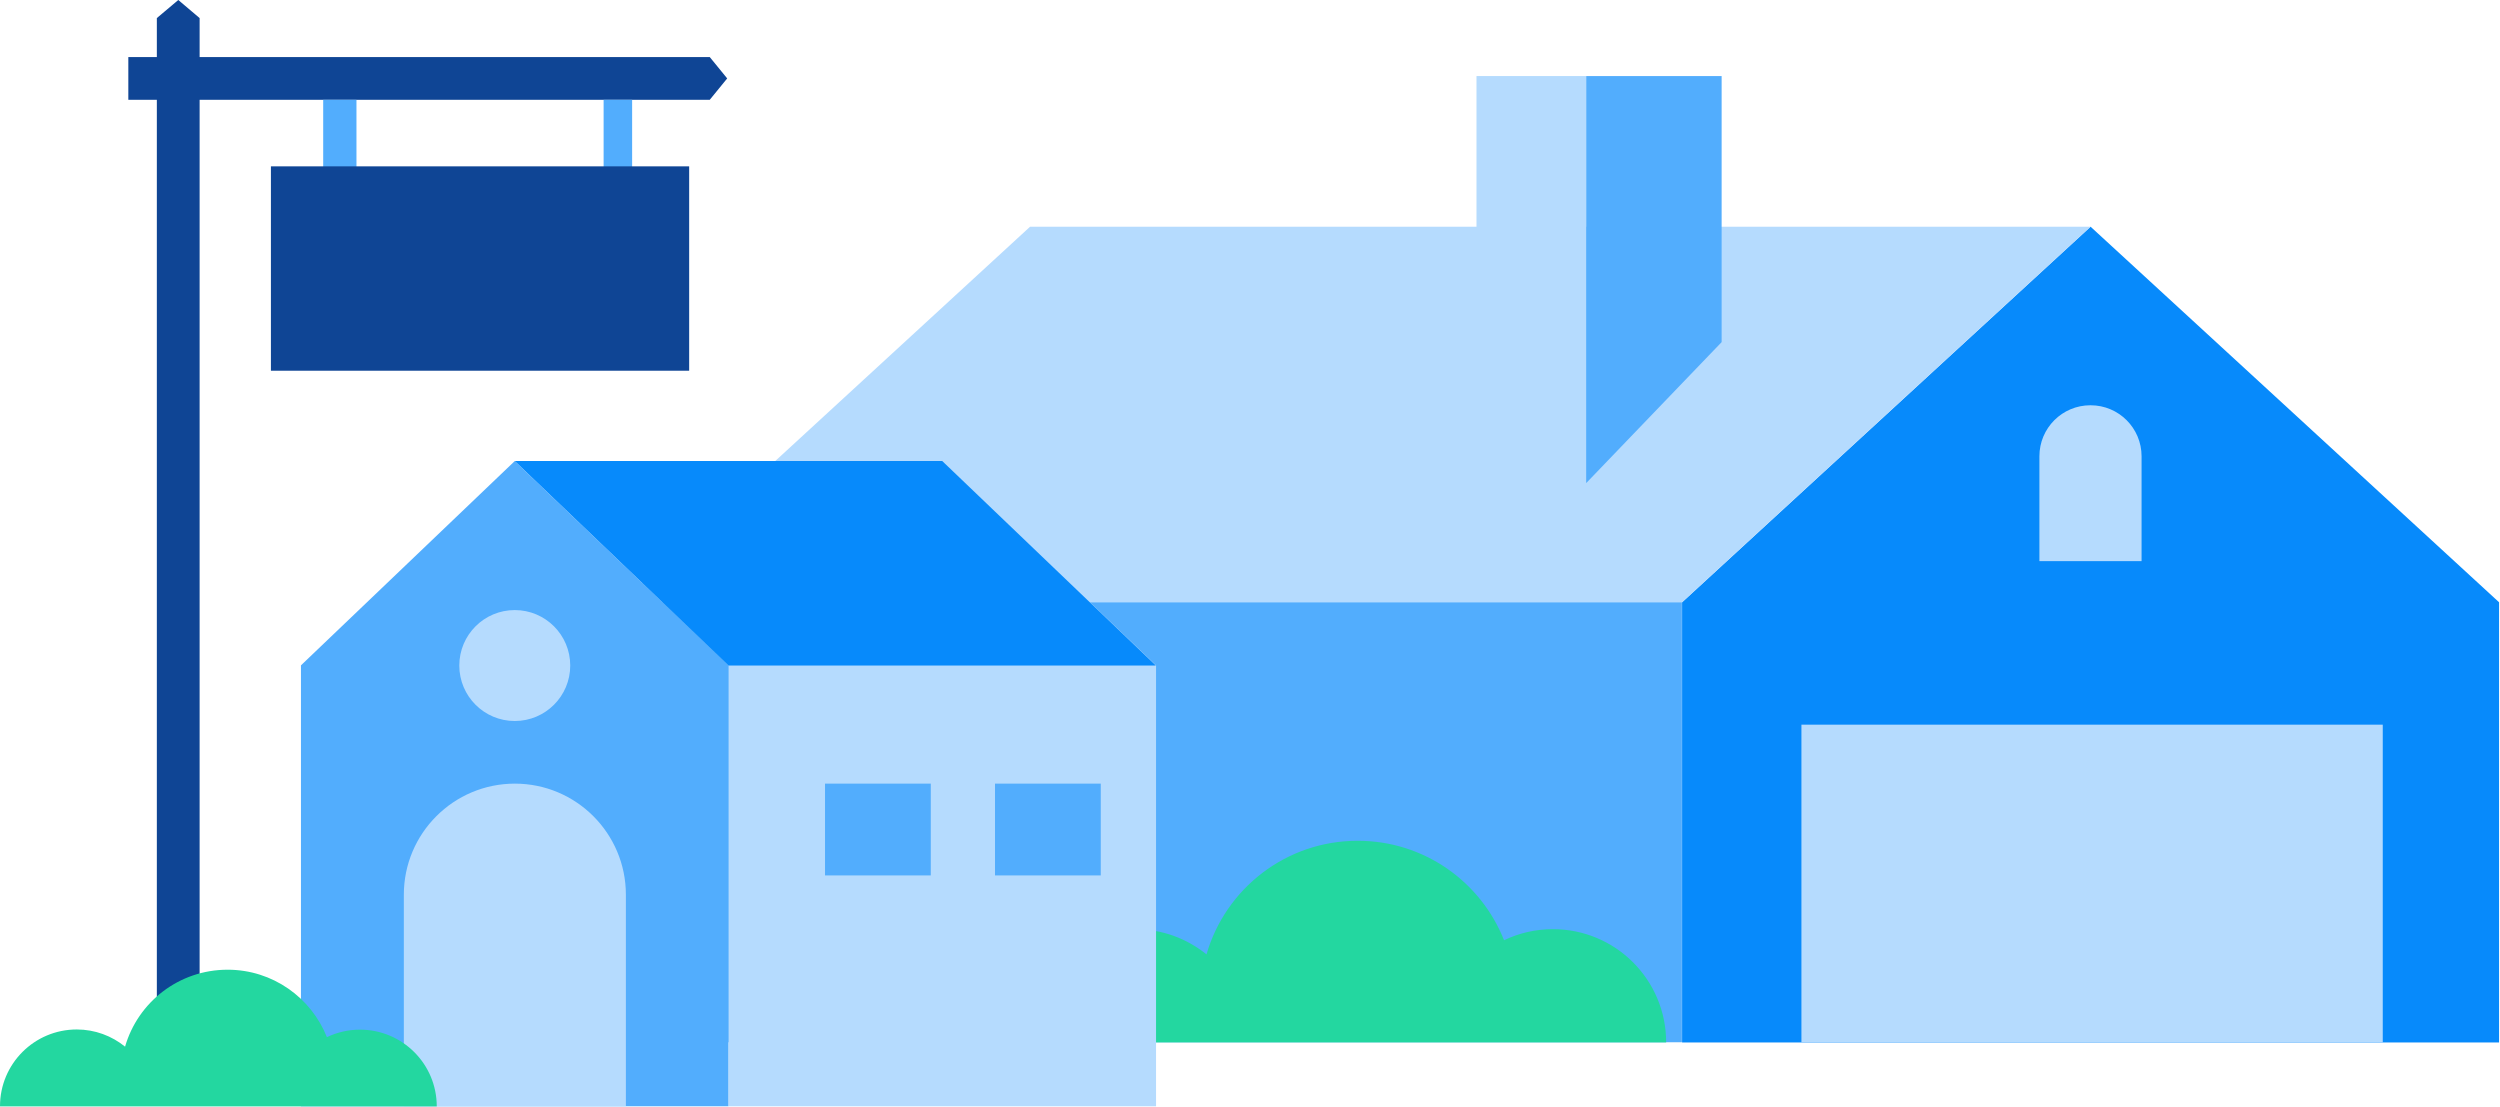 <svg width="526" height="233" viewBox="0 0 526 233" fill="none" xmlns="http://www.w3.org/2000/svg">
<path d="M353.911 126.719L439.857 47.699L525.804 126.719V219.328H353.911V126.719Z" fill="#078AFB"/>
<path d="M130.782 126.719L216.728 47.699H439.857L353.911 126.719H130.782Z" fill="#B5DBFE"/>
<path d="M353.873 126.719H130.782V219.291H353.873V126.719Z" fill="#52ADFD"/>
<path d="M333.694 16H310.654V101.683H333.694V16Z" fill="#B5DBFE"/>
<path d="M362.232 71.98L333.733 101.645V16H362.232V71.98Z" fill="#52ADFD"/>
<path d="M439.858 85.269C445.806 85.269 450.587 90.088 450.587 95.999V118.059H429.091V95.999C429.091 90.051 433.91 85.269 439.82 85.269H439.858Z" fill="#B5DBFE"/>
<path d="M501.333 152.469H379.021V219.328H501.333V152.469Z" fill="#B5DBFE"/>
<path d="M215.034 219.326C215.034 206.15 225.688 195.496 238.864 195.496C244.549 195.496 249.744 197.491 253.847 200.804C257.838 186.988 270.562 176.898 285.658 176.898C299.663 176.898 311.597 185.557 316.453 197.83C319.578 196.324 323.041 195.496 326.73 195.496C339.907 195.496 350.561 206.15 350.561 219.326H215.034Z" fill="#23D7A0"/>
<path d="M153.295 139.992L108.308 97L63.32 139.992V232.752H153.295V139.992Z" fill="#52ADFD"/>
<path d="M243.232 139.992L198.245 97H108.308L153.295 139.992V232.752H243.232V139.992Z" fill="#B5DBFE"/>
<path d="M243.194 140.03H153.295L108.308 97H198.245L243.194 140.03Z" fill="#078AFB"/>
<path d="M108.308 164.875C121.221 164.875 131.686 175.341 131.686 188.253V232.751H84.967V188.253C84.967 175.341 95.433 164.875 108.346 164.875H108.308Z" fill="#B5DBFE"/>
<path d="M231.599 164.875H209.35V184.188H231.599V164.875Z" fill="#52ADFD"/>
<path d="M195.835 164.875H173.586V184.188H195.835V164.875Z" fill="#52ADFD"/>
<path d="M108.308 151.7C114.753 151.7 119.978 146.475 119.978 140.03C119.978 133.584 114.753 128.359 108.308 128.359C101.862 128.359 96.637 133.584 96.637 140.03C96.637 146.475 101.862 151.7 108.308 151.7Z" fill="#B5DBFE"/>
<path d="M149.33 21L153 16.5L149.33 12H27V21H149.33Z" fill="#0F4595"/>
<path d="M42 3.802L37.513 0L33 3.802V213H42V3.802Z" fill="#0F4595"/>
<path d="M75 21H68V37H75V21Z" fill="#52ADFD"/>
<path d="M133 21H127V37H133V21Z" fill="#52ADFD"/>
<path d="M145 35H57V78H145V35Z" fill="#0F4595"/>
<path d="M0 232.751C0 223.829 7.228 216.601 16.15 216.601C19.99 216.601 23.529 217.956 26.315 220.215C29.025 210.841 37.646 204.027 47.886 204.027C57.373 204.027 65.467 209.9 68.78 218.22C70.888 217.204 73.26 216.639 75.744 216.639C84.666 216.639 91.894 223.867 91.894 232.789H0V232.751Z" fill="#23D7A0"/>
</svg>
